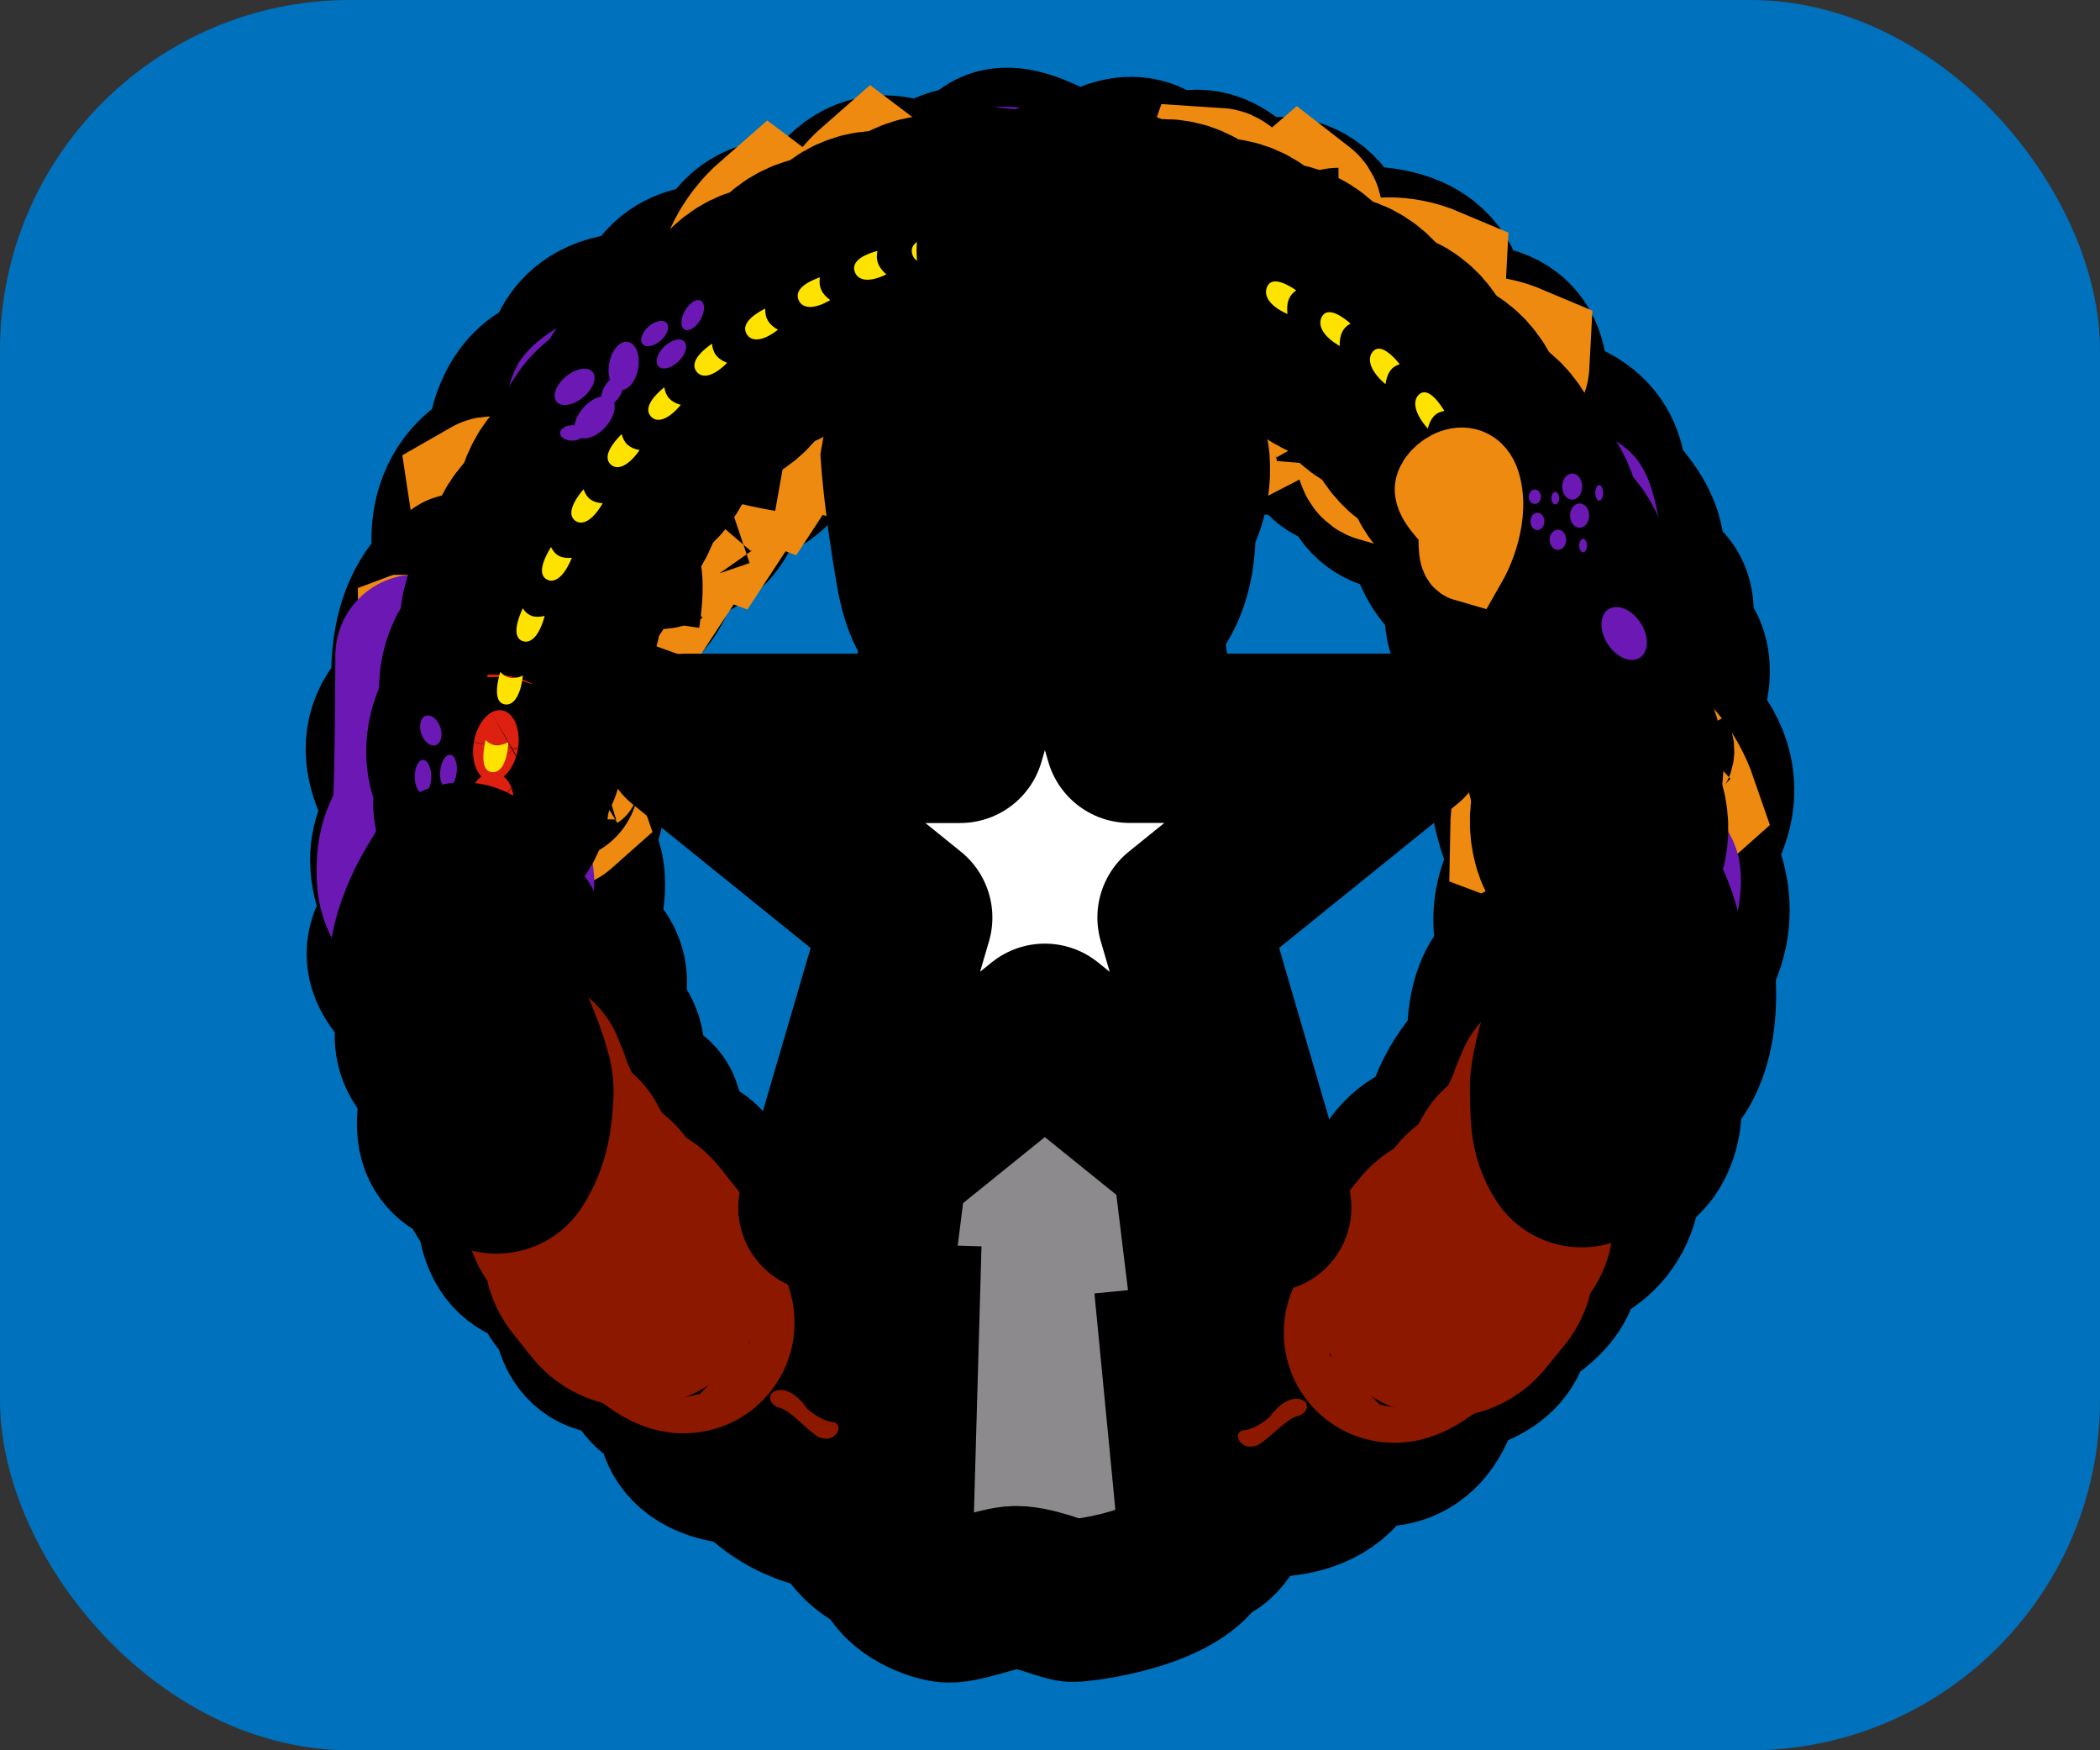 <svg width="24" height="20" viewBox="0 0 24 20" fill="none" xmlns="http://www.w3.org/2000/svg">
<rect x="0" y="0" width="24" height="20" fill="#333333" stroke="none"/>
<g clip-path="url(#clip0_275_23188)">
<path fill-rule="evenodd" clip-rule="evenodd" d="M-6 0H30V20H-6V0Z" fill="#0071BC"/>
<path fill-rule="evenodd" clip-rule="evenodd" d="M13.872 15.236C13.872 15.236 14.443 14.565 14.992 14.693C15.156 13.986 15.777 13.931 15.777 13.931C15.777 13.931 15.716 13.15 16.512 12.979C16.534 12.449 17.017 12.01 17.017 12.01C17.017 12.01 16.919 11.187 17.424 10.997C17.116 10.345 17.528 9.869 17.522 9.857C17.517 9.845 17.001 8.826 17.462 8.533C16.973 8.076 17.133 7.558 17.133 7.558C17.133 7.558 16.6 7.405 16.792 6.698C16.353 6.612 16.265 5.825 16.265 5.825C16.265 5.825 15.59 5.978 15.508 5.325C15.063 5.405 15.014 4.917 15.008 4.917C15.003 4.917 14.124 5.179 13.949 4.441C13.609 4.636 13.46 4.288 13.46 4.288C13.46 4.288 12.972 4.557 12.681 4.038C12.099 4.441 11.775 4.02 11.775 4.02C11.775 4.02 11.012 4.581 10.76 4.148C10.31 4.654 9.909 4.435 9.909 4.435C9.909 4.435 9.569 5.106 9.02 4.935C8.893 5.557 8.262 5.569 8.262 5.569C8.262 5.569 8.328 6.118 7.571 6.264C7.472 6.911 7.077 7.021 7.077 7.021C7.077 7.021 7.115 7.649 6.758 7.85C6.884 8.204 6.555 8.637 6.555 8.637C6.555 8.637 6.906 9.125 6.429 9.674C6.89 9.808 6.555 10.692 6.555 10.692C6.555 10.692 7.192 11.009 6.791 11.595C7.247 11.76 7.104 12.162 7.11 12.4C7.4 12.546 7.658 12.473 7.532 13.126C8.427 13.236 8.004 13.785 8.004 13.785C8.004 13.785 8.421 13.803 8.257 14.169C9.02 14.15 9.13 14.803 9.13 14.803C9.13 14.803 9.838 14.596 9.931 14.901C10.024 15.206 9.624 17.261 9.624 17.261C9.624 17.261 9.025 17.261 8.581 16.73C7.538 16.7 7.768 15.938 7.752 15.938C7.735 15.938 7.406 16.078 7.236 15.444C6.539 15.602 6.561 14.95 6.555 14.944C6.55 14.937 6.242 14.785 6.357 14.462C5.638 14.535 5.693 13.754 5.693 13.754C5.536 13.683 5.477 13.52 5.501 13.358C5.408 13.321 4.771 13.309 5.101 12.376C4.491 11.967 4.87 11.498 4.87 11.498C4.87 11.498 4.03 11.016 4.678 10.461C4.195 9.668 4.716 9.271 4.716 9.271C4.716 9.271 4.047 8.515 4.727 7.978C4.617 6.832 5.232 6.557 5.232 6.557C5.232 6.557 4.908 5.624 5.787 5.234C5.842 4.289 6.456 4.264 6.456 4.264C6.456 4.264 6.473 3.514 7.439 3.587C7.626 2.916 8.284 3.05 8.284 3.05C8.284 3.05 8.487 2.239 9.382 2.63C9.838 1.642 10.513 2.148 10.513 2.148C10.513 2.148 10.941 1.837 11.155 1.934C11.427 1.415 12.005 1.914 12.38 2.015C12.515 1.956 12.999 1.55 13.373 2.062C13.867 1.703 14.289 2.349 14.289 2.349C14.289 2.349 14.97 1.965 15.288 2.843C16.732 2.697 16.523 3.746 16.523 3.746C16.523 3.746 17.66 3.459 17.413 4.715C18.445 4.795 18.34 5.551 18.34 5.551C18.34 5.551 18.994 6.1 18.708 6.594C19.29 6.624 19.076 7.247 19.076 7.247C19.076 7.247 19.52 7.436 19.153 8.204C20.003 8.96 19.317 9.711 19.312 9.704C19.306 9.698 19.767 10.314 19.35 11.022C19.477 12.144 18.966 12.431 18.966 12.431C18.966 12.431 19.098 13.156 18.527 13.364C18.516 14.218 17.791 14.322 17.791 14.322C17.791 14.322 17.983 14.692 17.264 15.083C17.236 15.654 16.485 15.7 16.485 15.7C16.485 15.7 16.414 16.749 15.459 16.468C15.227 17.31 14.108 17.06 14.086 17.048C14.064 17.035 13.872 15.242 13.872 15.236L13.872 15.236Z" fill="white" stroke="black" stroke-width="1.857"/>
<path fill-rule="evenodd" clip-rule="evenodd" d="M6.935 5.17C6.938 5.17 7.177 5.401 7.133 5.748C7.088 6.096 6.907 6.579 6.944 6.939C6.966 7.083 6.957 7.342 6.957 7.342C6.957 7.342 6.74 6.999 6.738 6.633C6.735 6.267 6.973 5.919 6.973 5.649C6.973 5.379 6.93 5.164 6.935 5.17V5.17ZM6.816 5.274C6.816 5.274 6.502 5.607 6.462 5.931C6.432 6.097 6.42 6.875 6.417 7.22C6.41 7.326 6.37 7.744 6.362 7.896C6.354 8.048 6.593 7.636 6.607 7.301C6.599 6.954 6.599 6.223 6.631 6.114C6.659 5.972 6.653 5.816 6.697 5.675C6.754 5.478 6.819 5.277 6.816 5.274Z" fill="#217900" stroke="black" stroke-width="1.857" stroke-linejoin="round"/>
<path fill-rule="evenodd" clip-rule="evenodd" d="M13.723 4.185C13.723 4.185 14.131 3.976 14.247 3.588C14.363 3.199 13.895 3.195 13.833 3.319C13.771 3.443 13.886 3.75 13.856 3.831C13.826 3.913 13.661 4.109 13.723 4.185Z" fill="#FFD200" stroke="#EF8A10" stroke-width="1.858"/>
<path fill-rule="evenodd" clip-rule="evenodd" d="M10.115 4.327C10.115 4.327 10.379 3.925 10.311 3.522C10.242 3.12 9.831 3.37 9.831 3.511C9.831 3.653 10.066 3.859 10.076 3.946C10.086 4.033 10.027 4.294 10.115 4.327ZM9.401 4.566C9.401 4.566 9.665 4.164 9.596 3.761C9.528 3.359 9.117 3.609 9.117 3.751C9.117 3.892 9.352 4.099 9.361 4.186C9.371 4.273 9.312 4.534 9.401 4.566V4.566ZM8.608 4.838C8.608 4.838 8.872 4.436 8.804 4.033C8.735 3.631 8.324 3.881 8.324 4.022C8.324 4.164 8.559 4.37 8.569 4.457C8.578 4.544 8.52 4.805 8.608 4.838L8.608 4.838ZM8.05 5.458C8.05 5.458 8.314 5.056 8.246 4.653C8.177 4.251 7.766 4.501 7.766 4.642C7.766 4.784 8.001 4.99 8.011 5.077C8.02 5.164 7.962 5.425 8.05 5.458ZM7.463 6.056C7.463 6.056 7.727 5.654 7.658 5.251C7.59 4.849 7.179 5.099 7.179 5.241C7.179 5.382 7.414 5.588 7.423 5.676C7.433 5.763 7.374 6.024 7.463 6.056L7.463 6.056Z" fill="#FFD200" stroke="#EF8A10" stroke-width="2.477"/>
<path fill-rule="evenodd" clip-rule="evenodd" d="M8.813 2.572C8.813 2.572 8.461 2.88 8.43 3.288C8.398 3.697 8.855 3.578 8.889 3.442C8.923 3.306 8.747 3.037 8.759 2.95C8.77 2.863 8.89 2.63 8.813 2.572ZM9.988 2.169C9.988 2.169 9.636 2.478 9.604 2.886C9.573 3.294 10.029 3.176 10.064 3.04C10.098 2.904 9.922 2.634 9.933 2.548C9.945 2.461 10.065 2.227 9.988 2.169ZM5.611 5.692C5.611 5.692 5.685 6.184 5.992 6.411C6.299 6.637 6.425 6.136 6.334 6.037C6.243 5.938 5.946 5.98 5.883 5.927C5.82 5.874 5.693 5.645 5.611 5.692ZM5.024 7.361C5.024 7.361 5.028 7.859 5.298 8.136C5.569 8.414 5.765 7.941 5.689 7.828C5.614 7.714 5.314 7.704 5.26 7.64C5.205 7.577 5.112 7.328 5.024 7.361ZM6.377 9.224C6.377 9.224 6.217 8.759 5.876 8.604C5.535 8.448 5.5 8.968 5.607 9.045C5.714 9.122 5.998 9.015 6.069 9.053C6.14 9.092 6.305 9.288 6.377 9.224ZM6.096 8.419C6.096 8.419 6.367 8.022 6.306 7.618C6.245 7.214 5.829 7.456 5.827 7.597C5.824 7.738 6.055 7.95 6.064 8.037C6.072 8.124 6.009 8.384 6.096 8.419V8.419ZM14.556 4.588C14.556 4.588 14.963 4.379 15.079 3.991C15.195 3.602 14.727 3.598 14.665 3.722C14.603 3.845 14.718 4.153 14.688 4.234C14.658 4.315 14.493 4.512 14.556 4.588H14.556ZM15.787 5.27C15.787 5.27 16.026 4.849 15.933 4.452C15.841 4.056 15.446 4.336 15.454 4.477C15.463 4.618 15.71 4.807 15.725 4.893C15.739 4.979 15.697 5.244 15.787 5.27ZM19.147 9.146C19.147 9.146 18.986 8.681 18.645 8.526C18.303 8.372 18.269 8.891 18.376 8.968C18.483 9.045 18.767 8.938 18.838 8.976C18.909 9.014 19.074 9.211 19.147 9.146ZM17.504 9.435C17.504 9.435 17.513 8.937 17.787 8.663C18.061 8.389 18.251 8.865 18.174 8.977C18.097 9.09 17.798 9.096 17.742 9.159C17.687 9.221 17.591 9.468 17.504 9.435V9.435ZM17.239 4.153C17.239 4.153 16.82 3.976 16.489 4.156C16.158 4.336 16.483 4.71 16.606 4.673C16.729 4.636 16.846 4.329 16.919 4.296C16.992 4.262 17.234 4.256 17.239 4.153L17.239 4.153ZM16.28 3.262C16.28 3.262 15.861 3.085 15.53 3.264C15.199 3.444 15.524 3.819 15.647 3.781C15.77 3.744 15.887 3.438 15.96 3.404C16.033 3.371 16.275 3.365 16.28 3.262ZM14.85 2.411C14.85 2.411 14.495 2.715 14.459 3.122C14.423 3.53 14.881 3.418 14.916 3.282C14.952 3.147 14.779 2.875 14.791 2.789C14.804 2.702 14.926 2.47 14.85 2.411L14.85 2.411ZM13.918 2.162C13.918 2.162 13.756 2.627 13.916 2.996C14.075 3.365 14.415 3.006 14.382 2.869C14.349 2.732 14.074 2.6 14.044 2.519C14.015 2.437 14.011 2.168 13.918 2.162ZM11.277 3.952C11.277 3.952 11.566 3.572 11.524 3.165C11.482 2.758 11.056 2.975 11.047 3.116C11.037 3.257 11.258 3.482 11.262 3.569C11.267 3.657 11.191 3.912 11.277 3.952Z" fill="#FFD200" stroke="#EF8A10" stroke-width="1.858"/>
<path fill-rule="evenodd" clip-rule="evenodd" d="M12.854 4.768C12.854 4.768 13.549 4.817 13.583 5.26C13.617 5.702 13.418 5.972 13.418 5.972C13.418 5.972 13.505 6.928 12.825 7.208C12.096 7.305 10.955 7.23 10.955 7.23C10.955 7.23 10.62 7.322 10.483 6.55C10.347 5.778 10.309 5.233 10.309 5.233C10.309 5.233 10.377 4.801 10.867 4.774C11.358 4.747 12.849 4.779 12.854 4.768H12.854Z" fill="#8C8A8C" stroke="black" stroke-width="1.857"/>
<path d="M13.413 5.967C13.413 5.967 13.039 6.485 13.078 6.696" stroke="black" stroke-width="1.857" stroke-linecap="round"/>
<path fill-rule="evenodd" clip-rule="evenodd" d="M12.913 7.181C13.005 7.267 13.092 7.364 13.112 7.683L13.151 8.32L13.636 13.178L14.064 16.692L14.093 17.237C14.093 17.237 13.991 17.637 13.704 17.669C13.496 18.155 12.364 18.295 12.252 18.29C12.15 18.284 11.79 18.117 11.572 18.139C11.353 18.16 10.974 18.322 10.804 18.295C10.634 18.268 10.25 18.122 10.182 17.815C9.706 17.647 9.628 17.242 9.628 17.242L10.143 13.178L10.644 8.039C10.644 8.039 10.702 7.353 10.95 7.251C11.207 7.224 12.539 7.278 12.912 7.181L12.913 7.181Z" fill="#8C8A8C" stroke="black" stroke-width="1.857"/>
<path d="M10.289 14.215L10.187 17.81M13.432 14.69L13.719 17.653" stroke="black" stroke-width="1.857"/>
<path d="M5.121 12.346L5.111 12.387M18.561 12.216L18.572 12.257" stroke="black" stroke-width="0.968"/>
<path d="M4.761 7.493C4.761 7.493 4.974 7.821 5.012 8.009C5.05 8.197 5.121 8.567 5.214 8.718C5.307 8.87 5.836 9.713 5.863 10.064C5.869 10.295 5.645 10.689 5.312 10.695C5.105 10.689 4.57 10.537 4.548 10.028C4.526 9.518 4.712 9.506 4.734 9.197C4.756 8.888 4.761 7.499 4.761 7.493L4.761 7.493Z" stroke="#6B18B5" stroke-width="1.857" stroke-linejoin="round"/>
<path d="M8.418 3.034C8.418 3.034 8.197 3.052 8.028 3.154C7.896 3.244 7.673 3.374 7.518 3.613C7.122 3.956 6.527 4.116 6.339 4.401C6.227 4.595 6.233 5.061 6.515 5.258C6.695 5.372 7.223 5.552 7.48 5.129C7.737 4.706 7.584 4.589 7.71 4.312C7.917 3.677 8.415 3.04 8.418 3.034H8.418ZM13.763 2.416C13.763 2.416 13.598 2.252 13.414 2.188C13.265 2.145 13.015 2.164 12.758 2.136C12.261 2.058 11.748 1.659 11.434 1.707C11.23 1.752 10.934 2.082 11.002 2.444C11.053 2.667 11.278 3.119 11.73 3.03C12.182 2.941 12.178 2.832 12.444 2.74C13.095 2.334 13.758 2.417 13.763 2.416V2.416ZM19.064 8.141C19.101 8.046 19.033 7.869 18.984 7.662C18.937 7.498 18.867 7.245 18.695 7.019C18.49 6.51 18.525 5.812 18.322 5.541C18.179 5.373 17.771 5.269 17.531 5.525C17.387 5.692 17.104 6.218 17.412 6.597C17.719 6.975 17.853 6.833 18.065 7.035C18.569 7.411 18.816 8.072 19.064 8.141V8.141ZM18.883 12.589C18.952 12.483 19.076 12.278 19.061 12.108C19.049 11.973 19.116 11.565 19.124 11.387C19.169 10.832 19.482 10.381 19.397 9.898C19.347 9.675 19.052 9.356 18.73 9.449C18.532 9.517 18.09 9.787 18.192 10.284C18.294 10.781 18.438 10.773 18.534 11.064C18.808 11.667 18.633 12.383 18.883 12.589V12.589Z" stroke="#6B18B5" stroke-width="0.968" stroke-linejoin="round"/>
<path d="M15.206 16.118C15.206 16.118 15.121 16.299 15.46 16.458M15.883 15.691C15.883 15.691 16.261 15.589 16.515 15.691M17.011 14.633C17.011 14.641 16.958 14.822 17.258 15.082M17.226 14.163C17.226 14.163 17.447 14.344 17.819 14.337M14.99 14.691C14.99 14.691 15.004 15.169 14.782 15.394M15.733 13.953C15.733 13.953 16.098 14.054 16.398 13.887M18.073 13.251C18.073 13.251 18.151 13.374 18.555 13.352M16.496 12.968C16.509 12.976 16.971 13.142 17.265 12.99M17.421 10.999C17.421 10.999 17.441 10.97 17.584 11.527M17.779 9.428C17.779 9.428 17.76 9.725 17.545 9.855M19.154 8.211C19.154 8.211 18.841 8.494 18.9 8.609M17.597 8.009C17.597 8.009 17.76 8.313 17.493 8.523M16.808 6.705C16.808 6.705 17.089 6.691 17.212 6.959M16.281 5.822H16.496M17.395 4.736C17.395 4.743 17.453 4.801 17.343 4.924M15.394 4.765C15.394 4.765 15.544 5.026 15.518 5.344M16.261 3.882C16.326 3.875 16.548 3.766 16.548 3.766M15.297 2.846C15.29 2.846 15.212 3.172 15.355 3.288M14.938 4.331C14.938 4.678 15.186 4.591 15.016 4.924M14.332 4.041C14.326 4.041 13.941 4.374 13.941 4.432M13.329 3.86C13.329 3.86 13.492 4.041 13.453 4.287M12.853 3.715C12.853 3.715 12.768 3.99 12.658 4.063M11.986 3.643C11.98 3.657 11.85 3.969 11.758 4.027M10.8 3.65C10.807 3.65 10.931 3.94 10.768 4.15M10.527 2.151C10.533 2.159 10.553 2.376 10.429 2.564M9.354 2.644C9.354 2.651 9.406 2.89 9.061 2.97M8.689 4.852C8.696 4.866 9.022 4.924 9.022 4.924M7.875 5.692C7.881 5.685 8.272 5.554 8.272 5.554M7.243 6.235C7.256 6.235 7.516 6.285 7.582 6.249M7.06 6.503C7.06 6.503 7.145 6.553 7.073 7.038M5.79 5.229L5.946 5.489M5.255 6.568C5.255 6.561 5.412 6.829 5.62 6.879M6.487 7.929C6.493 7.929 6.741 7.871 6.78 7.842M6.376 8.914C6.383 8.914 6.37 8.733 6.572 8.61M6.109 9.363C6.109 9.37 6.298 9.63 6.428 9.667M5.998 9.862C6.018 9.855 6.22 9.659 6.454 9.674M5.933 10.536C5.933 10.536 5.939 10.76 6.539 10.702M5.992 11.325C5.992 11.317 6.168 10.876 6.526 10.709M6.474 11.889C6.474 11.889 6.526 11.701 6.826 11.571M6.806 12.635C6.806 12.635 7.021 12.44 7.099 12.411M7.073 13.214C7.073 13.214 7.204 13.367 7.53 13.106M5.503 13.337C5.542 13.33 6.017 13.207 6.18 13.482M5.692 13.772C5.692 13.772 6.194 13.699 6.259 13.757M7.484 13.888C7.484 13.888 7.419 14.04 8.038 13.787M8.253 14.163C8.142 14.373 8.279 14.54 8.135 14.634M6.37 14.452C6.389 14.438 6.598 14.358 6.565 14.025M6.558 14.952C6.585 14.945 6.93 14.778 7.002 14.865M7.236 15.437C7.236 15.437 7.282 15.097 7.38 15.061M7.757 15.951C7.757 15.951 8.044 15.944 8.168 15.842M8.311 14.8C8.318 14.807 8.578 14.959 9.132 14.807M8.52 16.183C8.52 16.183 8.598 16.624 8.591 16.726" stroke="black" stroke-width="1.857"/>
<path fill-rule="evenodd" clip-rule="evenodd" d="M18.527 9.392C18.511 9.246 18.448 9.118 18.361 9.056C18.275 8.994 18.179 9.007 18.109 9.091C18.039 9.175 18.006 9.316 18.023 9.462C18.039 9.607 18.102 9.735 18.189 9.797C18.275 9.859 18.371 9.846 18.441 9.762C18.511 9.679 18.544 9.537 18.527 9.392Z" fill="#DE2010" stroke="black" stroke-width="2.441"/>
<path fill-rule="evenodd" clip-rule="evenodd" d="M18.473 8.656C18.457 8.511 18.394 8.383 18.308 8.32C18.221 8.258 18.125 8.272 18.055 8.356C17.986 8.439 17.953 8.581 17.969 8.726C17.985 8.872 18.049 9 18.135 9.062C18.221 9.124 18.317 9.111 18.387 9.027C18.457 8.943 18.49 8.802 18.473 8.656Z" fill="#DE2010" stroke="black" stroke-width="2.441"/>
<path fill-rule="evenodd" clip-rule="evenodd" d="M18.339 7.871C18.311 7.727 18.238 7.606 18.147 7.552C18.056 7.499 17.962 7.522 17.899 7.612C17.836 7.702 17.814 7.846 17.842 7.99C17.87 8.133 17.943 8.255 18.034 8.308C18.125 8.361 18.219 8.339 18.282 8.248C18.345 8.158 18.367 8.014 18.339 7.871Z" fill="#DE2010" stroke="black" stroke-width="2.441"/>
<path fill-rule="evenodd" clip-rule="evenodd" d="M18.094 7.049C18.034 6.918 17.935 6.822 17.835 6.796C17.735 6.77 17.649 6.819 17.609 6.924C17.569 7.029 17.581 7.174 17.641 7.305C17.701 7.436 17.799 7.532 17.899 7.558C17.999 7.584 18.085 7.536 18.125 7.43C18.166 7.325 18.154 7.18 18.094 7.049Z" fill="#DE2010" stroke="black" stroke-width="2.441"/>
<path fill-rule="evenodd" clip-rule="evenodd" d="M17.832 6.391C17.772 6.26 17.674 6.164 17.574 6.138C17.474 6.112 17.387 6.16 17.347 6.265C17.307 6.37 17.319 6.516 17.379 6.647C17.439 6.778 17.537 6.874 17.637 6.9C17.737 6.926 17.824 6.877 17.864 6.772C17.904 6.667 17.892 6.522 17.832 6.391Z" fill="#DE2010" stroke="black" stroke-width="2.441"/>
<path fill-rule="evenodd" clip-rule="evenodd" d="M17.46 5.729C17.39 5.604 17.285 5.517 17.183 5.5C17.081 5.484 16.999 5.541 16.967 5.649C16.935 5.758 16.958 5.901 17.028 6.026C17.097 6.151 17.203 6.238 17.305 6.254C17.406 6.271 17.489 6.214 17.521 6.106C17.553 5.997 17.529 5.853 17.46 5.729Z" fill="#DE2010" stroke="black" stroke-width="2.441"/>
<path fill-rule="evenodd" clip-rule="evenodd" d="M17.045 5.091C16.965 4.974 16.853 4.899 16.75 4.893C16.647 4.888 16.57 4.953 16.548 5.065C16.526 5.176 16.561 5.317 16.641 5.433C16.721 5.55 16.834 5.625 16.937 5.631C17.039 5.636 17.116 5.571 17.139 5.459C17.161 5.348 17.125 5.207 17.045 5.091Z" fill="#DE2010" stroke="black" stroke-width="2.441"/>
<path fill-rule="evenodd" clip-rule="evenodd" d="M16.552 4.496C16.457 4.393 16.336 4.337 16.234 4.348C16.132 4.359 16.064 4.436 16.056 4.55C16.049 4.664 16.102 4.797 16.197 4.899C16.291 5.002 16.412 5.058 16.515 5.047C16.617 5.036 16.685 4.959 16.692 4.845C16.7 4.732 16.646 4.598 16.552 4.496Z" fill="#DE2010" stroke="black" stroke-width="2.441"/>
<path fill-rule="evenodd" clip-rule="evenodd" d="M15.995 3.948C15.893 3.856 15.767 3.812 15.666 3.834C15.565 3.855 15.504 3.939 15.506 4.053C15.508 4.167 15.572 4.294 15.675 4.387C15.777 4.479 15.903 4.523 16.004 4.502C16.105 4.48 16.166 4.396 16.164 4.282C16.162 4.168 16.098 4.041 15.995 3.948Z" fill="#DE2010" stroke="black" stroke-width="2.441"/>
<path fill-rule="evenodd" clip-rule="evenodd" d="M15.406 3.511C15.291 3.438 15.161 3.418 15.065 3.458C14.969 3.498 14.921 3.592 14.94 3.704C14.959 3.816 15.041 3.93 15.156 4.002C15.271 4.075 15.401 4.095 15.497 4.055C15.594 4.015 15.641 3.921 15.622 3.809C15.604 3.697 15.521 3.583 15.406 3.511Z" fill="#DE2010" stroke="black" stroke-width="2.441"/>
<path fill-rule="evenodd" clip-rule="evenodd" d="M14.747 3.123C14.626 3.063 14.495 3.056 14.402 3.105C14.31 3.155 14.27 3.253 14.298 3.363C14.326 3.473 14.417 3.577 14.538 3.638C14.658 3.698 14.79 3.705 14.882 3.655C14.975 3.606 15.014 3.508 14.987 3.398C14.959 3.288 14.867 3.183 14.747 3.123Z" fill="#DE2010" stroke="black" stroke-width="2.441"/>
<path fill-rule="evenodd" clip-rule="evenodd" d="M14.1 2.833C13.976 2.782 13.845 2.785 13.755 2.841C13.666 2.897 13.632 2.998 13.666 3.106C13.701 3.213 13.799 3.311 13.922 3.362C14.046 3.414 14.177 3.41 14.267 3.354C14.356 3.298 14.39 3.197 14.356 3.09C14.321 2.982 14.223 2.884 14.1 2.833Z" fill="#DE2010" stroke="black" stroke-width="2.441"/>
<path fill-rule="evenodd" clip-rule="evenodd" d="M13.442 2.604C13.315 2.564 13.185 2.578 13.099 2.641C13.014 2.705 12.987 2.809 13.029 2.913C13.071 3.017 13.175 3.106 13.302 3.147C13.429 3.188 13.559 3.173 13.645 3.11C13.73 3.046 13.757 2.943 13.715 2.838C13.673 2.734 13.569 2.645 13.442 2.604Z" fill="#DE2010" stroke="black" stroke-width="2.441"/>
<path fill-rule="evenodd" clip-rule="evenodd" d="M12.719 2.467C12.588 2.449 12.46 2.485 12.385 2.562C12.309 2.64 12.297 2.747 12.353 2.843C12.409 2.938 12.524 3.009 12.655 3.027C12.786 3.046 12.913 3.009 12.989 2.932C13.064 2.854 13.076 2.747 13.021 2.651C12.965 2.556 12.85 2.485 12.719 2.467Z" fill="#DE2010" stroke="black" stroke-width="2.441"/>
<path fill-rule="evenodd" clip-rule="evenodd" d="M12.005 2.423C11.873 2.417 11.749 2.465 11.68 2.55C11.61 2.634 11.607 2.742 11.669 2.832C11.732 2.922 11.852 2.981 11.984 2.987C12.116 2.993 12.24 2.945 12.31 2.861C12.379 2.776 12.383 2.669 12.32 2.578C12.257 2.488 12.137 2.429 12.005 2.423Z" fill="#DE2010" stroke="black" stroke-width="2.441"/>
<path fill-rule="evenodd" clip-rule="evenodd" d="M11.351 2.449C11.219 2.443 11.095 2.491 11.025 2.575C10.956 2.66 10.952 2.767 11.015 2.857C11.078 2.948 11.198 3.007 11.33 3.013C11.462 3.019 11.586 2.97 11.655 2.886C11.725 2.802 11.728 2.694 11.665 2.604C11.603 2.514 11.482 2.454 11.351 2.449Z" fill="#DE2010" stroke="black" stroke-width="2.441"/>
<path fill-rule="evenodd" clip-rule="evenodd" d="M10.583 2.55C10.454 2.582 10.346 2.665 10.299 2.766C10.252 2.868 10.274 2.973 10.355 3.042C10.437 3.11 10.567 3.133 10.696 3.1C10.825 3.067 10.933 2.985 10.98 2.883C11.027 2.782 11.005 2.677 10.924 2.608C10.841 2.539 10.712 2.517 10.583 2.55Z" fill="#DE2010" stroke="black" stroke-width="2.441"/>
<path fill-rule="evenodd" clip-rule="evenodd" d="M9.885 2.743C9.759 2.787 9.658 2.88 9.618 2.985C9.579 3.091 9.609 3.193 9.695 3.254C9.782 3.315 9.913 3.325 10.039 3.281C10.165 3.237 10.267 3.144 10.306 3.039C10.345 2.933 10.316 2.831 10.229 2.77C10.142 2.709 10.011 2.698 9.885 2.743Z" fill="#DE2010" stroke="black" stroke-width="2.441"/>
<path fill-rule="evenodd" clip-rule="evenodd" d="M9.249 3.047C9.129 3.107 9.038 3.212 9.01 3.322C8.982 3.432 9.022 3.53 9.115 3.579C9.208 3.628 9.339 3.621 9.459 3.56C9.58 3.5 9.671 3.395 9.698 3.285C9.726 3.175 9.686 3.077 9.593 3.028C9.501 2.978 9.369 2.986 9.249 3.047Z" fill="#DE2010" stroke="black" stroke-width="2.441"/>
<path fill-rule="evenodd" clip-rule="evenodd" d="M8.614 3.408C8.499 3.48 8.416 3.593 8.397 3.705C8.378 3.818 8.425 3.912 8.522 3.952C8.618 3.992 8.748 3.972 8.863 3.9C8.978 3.828 9.061 3.715 9.08 3.603C9.099 3.491 9.052 3.397 8.956 3.357C8.859 3.317 8.729 3.336 8.614 3.408Z" fill="#DE2010" stroke="black" stroke-width="2.441"/>
<path fill-rule="evenodd" clip-rule="evenodd" d="M8.014 3.86C7.906 3.946 7.835 4.068 7.827 4.182C7.819 4.296 7.875 4.384 7.975 4.412C8.074 4.44 8.202 4.405 8.309 4.319C8.417 4.234 8.488 4.111 8.496 3.998C8.504 3.884 8.447 3.796 8.348 3.768C8.249 3.74 8.121 3.775 8.014 3.86Z" fill="#DE2010" stroke="black" stroke-width="2.441"/>
<path fill-rule="evenodd" clip-rule="evenodd" d="M7.457 4.329C7.357 4.424 7.295 4.553 7.296 4.667C7.297 4.782 7.36 4.863 7.461 4.882C7.562 4.901 7.686 4.854 7.787 4.759C7.888 4.664 7.949 4.535 7.948 4.421C7.948 4.307 7.885 4.225 7.784 4.206C7.682 4.187 7.558 4.234 7.457 4.329Z" fill="#DE2010" stroke="black" stroke-width="2.441"/>
<path fill-rule="evenodd" clip-rule="evenodd" d="M6.967 4.898C6.873 5.001 6.82 5.135 6.828 5.248C6.836 5.362 6.904 5.439 7.006 5.45C7.108 5.46 7.229 5.404 7.323 5.301C7.417 5.198 7.471 5.064 7.463 4.95C7.454 4.837 7.386 4.76 7.284 4.749C7.182 4.738 7.061 4.795 6.967 4.898Z" fill="#DE2010" stroke="black" stroke-width="2.441"/>
<path fill-rule="evenodd" clip-rule="evenodd" d="M6.545 5.531C6.458 5.643 6.416 5.781 6.432 5.893C6.449 6.006 6.522 6.076 6.625 6.077C6.728 6.078 6.844 6.011 6.93 5.899C7.016 5.788 7.059 5.65 7.042 5.537C7.026 5.425 6.952 5.354 6.85 5.353C6.747 5.352 6.631 5.42 6.545 5.531Z" fill="#DE2010" stroke="black" stroke-width="2.441"/>
<path fill-rule="evenodd" clip-rule="evenodd" d="M6.158 6.179C6.083 6.3 6.054 6.442 6.081 6.552C6.109 6.663 6.189 6.724 6.291 6.713C6.393 6.702 6.502 6.62 6.577 6.499C6.652 6.378 6.681 6.236 6.654 6.126C6.627 6.016 6.547 5.955 6.445 5.966C6.342 5.977 6.233 6.058 6.158 6.179Z" fill="#DE2010" stroke="black" stroke-width="2.441"/>
<path fill-rule="evenodd" clip-rule="evenodd" d="M5.837 6.915C5.781 7.048 5.774 7.194 5.818 7.297C5.862 7.4 5.95 7.445 6.049 7.415C6.148 7.384 6.243 7.283 6.298 7.15C6.353 7.016 6.36 6.871 6.316 6.768C6.273 6.664 6.184 6.619 6.085 6.65C5.986 6.68 5.891 6.781 5.837 6.915Z" fill="#DE2010" stroke="black" stroke-width="2.441"/>
<path fill-rule="evenodd" clip-rule="evenodd" d="M5.582 7.682C5.538 7.821 5.543 7.967 5.595 8.065C5.647 8.163 5.739 8.199 5.835 8.159C5.931 8.119 6.017 8.009 6.061 7.87C6.105 7.732 6.1 7.586 6.048 7.488C5.996 7.389 5.905 7.353 5.808 7.394C5.712 7.434 5.626 7.544 5.582 7.682Z" fill="#DE2010" stroke="black" stroke-width="2.441"/>
<path fill-rule="evenodd" clip-rule="evenodd" d="M5.36 9.137C5.348 9.254 5.385 9.366 5.457 9.432C5.529 9.497 5.626 9.505 5.71 9.452C5.795 9.4 5.854 9.296 5.866 9.179C5.879 9.062 5.842 8.949 5.769 8.884C5.697 8.819 5.601 8.811 5.516 8.863C5.432 8.915 5.372 9.02 5.36 9.137Z" fill="#DE2010" stroke="black" stroke-width="2.186"/>
<path fill-rule="evenodd" clip-rule="evenodd" d="M5.419 8.458C5.39 8.601 5.41 8.745 5.472 8.837C5.534 8.928 5.628 8.952 5.72 8.899C5.811 8.847 5.885 8.727 5.915 8.584C5.944 8.441 5.924 8.296 5.862 8.205C5.8 8.114 5.706 8.09 5.614 8.142C5.523 8.195 5.449 8.315 5.419 8.458Z" fill="#DE2010" stroke="black" stroke-width="2.441"/>
<path fill-rule="evenodd" clip-rule="evenodd" d="M18 8.11C18.081 8.015 18.156 7.988 18.251 8.022C18.217 7.77 18.145 7.684 18.058 7.715C17.97 7.745 17.93 7.875 18 8.11V8.11ZM18.123 8.872C18.21 8.783 18.287 8.763 18.379 8.806C18.363 8.551 18.297 8.459 18.207 8.482C18.118 8.505 18.07 8.632 18.123 8.872ZM17.832 7.415C17.888 7.299 17.955 7.252 18.054 7.259C17.964 7.024 17.875 6.962 17.797 7.016C17.72 7.07 17.711 7.207 17.832 7.415L17.832 7.415ZM17.527 6.721C17.583 6.606 17.649 6.559 17.749 6.566C17.659 6.331 17.57 6.268 17.492 6.322C17.414 6.377 17.406 6.513 17.527 6.721ZM16.795 5.451C16.834 5.327 16.892 5.268 16.992 5.258C16.869 5.042 16.772 4.996 16.703 5.063C16.634 5.131 16.645 5.267 16.795 5.451ZM16.317 4.897C16.351 4.772 16.408 4.711 16.507 4.696C16.377 4.485 16.278 4.444 16.211 4.514C16.145 4.584 16.161 4.72 16.317 4.897ZM15.311 3.954C15.309 3.823 15.345 3.746 15.435 3.697C15.253 3.542 15.148 3.536 15.104 3.625C15.06 3.715 15.113 3.839 15.311 3.954ZM15.834 4.39C15.853 4.261 15.901 4.192 15.997 4.161C15.842 3.973 15.739 3.947 15.682 4.027C15.625 4.106 15.657 4.239 15.834 4.39ZM14.714 3.588C14.699 3.458 14.729 3.377 14.814 3.318C14.618 3.184 14.513 3.191 14.478 3.285C14.442 3.379 14.506 3.496 14.714 3.588ZM14.103 3.292C14.072 3.165 14.091 3.08 14.168 3.009C13.957 2.908 13.854 2.931 13.831 3.029C13.808 3.128 13.886 3.234 14.103 3.292ZM13.446 3.065C13.405 2.942 13.418 2.856 13.489 2.778C13.271 2.697 13.169 2.729 13.154 2.829C13.139 2.93 13.225 3.028 13.446 3.065ZM12.8 2.926C12.752 2.807 12.758 2.72 12.824 2.636C12.601 2.573 12.502 2.613 12.494 2.715C12.485 2.816 12.577 2.907 12.8 2.926H12.8ZM12.116 2.868C12.057 2.755 12.055 2.667 12.113 2.577C11.885 2.539 11.791 2.591 11.792 2.693C11.793 2.795 11.893 2.875 12.116 2.868H12.116ZM10.777 2.98C10.695 2.886 10.674 2.802 10.71 2.698C10.482 2.723 10.401 2.798 10.424 2.897C10.447 2.996 10.562 3.046 10.777 2.98V2.98ZM11.436 2.884C11.366 2.778 11.356 2.691 11.404 2.594C11.175 2.584 11.086 2.647 11.097 2.748C11.107 2.849 11.215 2.917 11.436 2.884ZM10.13 3.135C10.037 3.055 10.005 2.975 10.028 2.867C9.805 2.928 9.734 3.015 9.77 3.109C9.805 3.203 9.925 3.235 10.13 3.135ZM8.891 3.768C8.786 3.709 8.742 3.637 8.745 3.526C8.536 3.633 8.483 3.734 8.534 3.818C8.584 3.903 8.708 3.909 8.891 3.768H8.891ZM9.489 3.429C9.39 3.357 9.354 3.279 9.37 3.169C9.151 3.247 9.087 3.34 9.128 3.431C9.169 3.522 9.291 3.544 9.489 3.429ZM7.781 4.627C7.666 4.594 7.609 4.534 7.592 4.425C7.408 4.577 7.374 4.688 7.44 4.76C7.506 4.831 7.627 4.808 7.78 4.627H7.781ZM8.31 4.146C8.199 4.103 8.147 4.037 8.137 3.927C7.943 4.063 7.901 4.171 7.962 4.248C8.022 4.324 8.145 4.312 8.31 4.146ZM7.31 5.143C7.193 5.121 7.132 5.067 7.105 4.96C6.935 5.131 6.91 5.244 6.981 5.309C7.053 5.373 7.172 5.338 7.31 5.143ZM6.888 5.751C6.77 5.742 6.704 5.694 6.669 5.59C6.513 5.777 6.498 5.893 6.574 5.95C6.65 6.006 6.766 5.959 6.888 5.751L6.888 5.751ZM6.535 6.374C6.417 6.384 6.345 6.348 6.297 6.251C6.168 6.462 6.169 6.58 6.252 6.623C6.335 6.666 6.443 6.6 6.535 6.374H6.535ZM6.224 7.038C6.109 7.065 6.034 7.04 5.974 6.951C5.871 7.179 5.886 7.295 5.974 7.326C6.061 7.357 6.161 7.276 6.225 7.038H6.224ZM5.976 7.72C5.867 7.767 5.789 7.755 5.717 7.678C5.648 7.922 5.679 8.034 5.77 8.049C5.861 8.064 5.947 7.966 5.976 7.72ZM5.81 8.48C5.704 8.535 5.625 8.529 5.549 8.457C5.495 8.705 5.533 8.815 5.624 8.823C5.716 8.831 5.796 8.727 5.81 8.48ZM5.743 9.113C5.642 9.172 5.564 9.179 5.482 9.134C5.452 9.336 5.5 9.416 5.591 9.409C5.682 9.402 5.752 9.308 5.743 9.113H5.743ZM17.255 6.103C17.295 5.98 17.354 5.923 17.454 5.914C17.334 5.696 17.238 5.648 17.168 5.715C17.098 5.781 17.107 5.917 17.255 6.103V6.103ZM18.199 9.645C18.285 9.556 18.362 9.535 18.454 9.578C18.438 9.323 18.372 9.232 18.282 9.255C18.193 9.278 18.145 9.404 18.199 9.645Z" fill="#FFE300"/>
<path fill-rule="evenodd" clip-rule="evenodd" d="M17.299 5.5C17.297 5.5 17.04 5.786 17.084 6.133C17.129 6.481 17.327 6.909 17.291 7.269C17.255 7.629 17.196 7.868 17.196 7.868C17.196 7.868 17.498 7.486 17.5 7.12C17.503 6.754 17.294 6.273 17.294 6.003C17.294 5.733 17.305 5.494 17.299 5.5V5.5ZM17.777 6.667C17.777 6.667 17.576 6.831 17.595 7.21C17.615 7.588 17.967 8.283 17.967 8.283C17.967 8.283 18.224 8.87 18.215 9.022C18.207 9.174 18.263 8.876 18.238 8.541C18.212 8.206 17.824 7.467 17.824 7.467C17.824 7.467 17.741 7.315 17.749 7.064C17.757 6.812 17.78 6.67 17.777 6.667Z" fill="#217900" stroke="black" stroke-width="1.857" stroke-linejoin="round"/>
<path fill-rule="evenodd" clip-rule="evenodd" d="M11.735 1.976C11.735 1.898 11.656 1.834 11.558 1.834C11.46 1.834 11.381 1.898 11.381 1.976C11.381 2.054 11.46 2.118 11.558 2.118C11.656 2.118 11.735 2.054 11.735 1.976ZM11.811 2.306C11.811 2.231 11.729 2.17 11.628 2.17C11.527 2.17 11.446 2.231 11.446 2.306C11.446 2.381 11.527 2.442 11.628 2.442C11.729 2.442 11.811 2.381 11.811 2.306V2.306ZM12.037 1.915C12.037 1.915 11.829 2.089 11.915 2.158C12.001 2.228 12.238 2.008 12.238 2.008L12.037 1.915H12.037ZM18.162 5.891C18.162 5.842 18.141 5.796 18.108 5.772C18.091 5.759 18.072 5.753 18.053 5.753C18.033 5.753 18.014 5.759 17.998 5.772C17.964 5.796 17.943 5.842 17.944 5.891C17.943 5.941 17.964 5.986 17.998 6.011C18.014 6.023 18.033 6.03 18.053 6.03C18.072 6.03 18.091 6.023 18.108 6.011C18.141 5.986 18.162 5.941 18.162 5.891ZM18.082 5.56C18.082 5.478 18.031 5.411 17.968 5.411C17.905 5.411 17.854 5.478 17.854 5.56C17.854 5.643 17.905 5.709 17.968 5.709C18.031 5.709 18.082 5.643 18.082 5.56ZM18.137 6.234C18.137 6.191 18.117 6.156 18.093 6.156C18.068 6.156 18.048 6.191 18.048 6.234C18.048 6.276 18.068 6.311 18.093 6.311C18.117 6.311 18.137 6.276 18.137 6.234ZM18.321 5.632C18.321 5.583 18.301 5.543 18.276 5.543C18.252 5.543 18.232 5.583 18.232 5.632C18.232 5.681 18.252 5.72 18.276 5.72C18.301 5.72 18.321 5.68 18.321 5.632ZM17.819 5.693C17.819 5.653 17.799 5.621 17.774 5.621C17.75 5.621 17.73 5.653 17.73 5.693C17.73 5.732 17.75 5.764 17.774 5.764C17.799 5.764 17.819 5.732 17.819 5.693ZM17.899 6.168C17.899 6.104 17.857 6.052 17.804 6.052C17.752 6.052 17.71 6.104 17.71 6.168C17.71 6.232 17.752 6.284 17.804 6.284C17.857 6.284 17.899 6.232 17.899 6.168ZM17.65 5.958C17.65 5.903 17.614 5.858 17.571 5.858C17.527 5.858 17.491 5.903 17.491 5.958C17.491 6.013 17.527 6.057 17.571 6.057C17.614 6.057 17.65 6.013 17.65 5.958ZM17.611 5.676C17.611 5.646 17.597 5.619 17.576 5.604C17.565 5.597 17.553 5.593 17.541 5.593C17.529 5.593 17.517 5.597 17.506 5.604C17.485 5.619 17.471 5.646 17.471 5.676C17.471 5.706 17.485 5.733 17.506 5.748C17.517 5.755 17.529 5.759 17.541 5.759C17.553 5.759 17.565 5.755 17.576 5.748C17.597 5.733 17.611 5.706 17.611 5.676ZM18.743 7.108C18.641 6.957 18.476 6.894 18.376 6.966C18.276 7.038 18.278 7.219 18.381 7.37C18.484 7.52 18.648 7.584 18.748 7.511C18.848 7.439 18.846 7.258 18.743 7.108ZM19.035 9.885C19.055 9.7 18.974 9.538 18.854 9.522C18.734 9.506 18.621 9.642 18.601 9.827C18.581 10.012 18.662 10.175 18.782 10.191C18.902 10.207 19.015 10.07 19.035 9.885ZM19.097 11.501C19.131 11.319 19.063 11.149 18.945 11.122C18.826 11.095 18.703 11.22 18.669 11.402C18.634 11.584 18.703 11.754 18.821 11.782C18.939 11.809 19.063 11.684 19.097 11.501ZM19.377 9.988C19.377 9.915 19.333 9.856 19.278 9.856C19.223 9.856 19.178 9.915 19.178 9.988C19.178 10.062 19.223 10.121 19.278 10.121C19.333 10.121 19.377 10.062 19.377 9.988ZM19.134 10.292L18.93 10.549C18.93 10.549 18.739 10.554 18.748 10.623C18.759 10.693 19.012 10.9 19.009 10.982C19.007 11.065 19.178 10.963 19.178 10.963C19.178 10.963 19.315 10.502 19.315 10.499C19.315 10.496 19.308 10.179 19.233 10.184C19.159 10.19 19.138 10.286 19.134 10.292L19.134 10.292ZM5.732 10.191C5.732 10.162 5.721 10.135 5.703 10.114C5.685 10.094 5.66 10.083 5.635 10.083C5.609 10.083 5.584 10.094 5.566 10.114C5.548 10.135 5.538 10.162 5.538 10.191C5.538 10.219 5.548 10.247 5.566 10.267C5.584 10.287 5.609 10.298 5.635 10.298C5.66 10.298 5.685 10.287 5.703 10.267C5.721 10.247 5.732 10.219 5.732 10.191ZM5.823 9.861C5.823 9.799 5.779 9.748 5.726 9.748C5.672 9.748 5.629 9.799 5.629 9.861C5.629 9.924 5.672 9.975 5.726 9.975C5.779 9.975 5.823 9.924 5.823 9.861ZM5.027 8.296C4.99 8.205 4.915 8.155 4.857 8.183C4.8 8.211 4.784 8.308 4.82 8.398C4.856 8.489 4.932 8.539 4.989 8.511C5.046 8.483 5.063 8.386 5.027 8.296ZM5.267 9.271C5.217 9.154 5.113 9.088 5.035 9.125C4.956 9.162 4.933 9.286 4.983 9.404C5.033 9.521 5.137 9.587 5.216 9.55C5.294 9.513 5.317 9.388 5.267 9.271ZM5.525 9.986C5.541 9.84 5.486 9.705 5.402 9.686C5.319 9.666 5.238 9.769 5.222 9.916C5.206 10.062 5.26 10.197 5.344 10.217C5.427 10.236 5.508 10.133 5.525 9.986H5.525ZM5.111 10.091C5.163 9.955 5.144 9.809 5.068 9.764C4.993 9.72 4.889 9.795 4.838 9.931C4.786 10.067 4.805 10.213 4.881 10.257C4.956 10.301 5.06 10.227 5.112 10.091H5.111Z" fill="#6B18B5"/>
<path fill-rule="evenodd" clip-rule="evenodd" d="M4.923 9.784C4.923 9.715 4.875 9.659 4.815 9.659C4.756 9.659 4.708 9.715 4.708 9.784C4.708 9.854 4.756 9.91 4.815 9.91C4.875 9.91 4.923 9.854 4.923 9.784ZM4.837 9.473C4.837 9.41 4.794 9.359 4.74 9.359C4.686 9.359 4.643 9.41 4.643 9.473C4.643 9.536 4.686 9.587 4.74 9.587C4.794 9.587 4.837 9.536 4.837 9.473ZM4.929 8.875C4.929 8.769 4.886 8.683 4.834 8.683C4.782 8.683 4.74 8.769 4.74 8.875C4.74 8.98 4.782 9.066 4.834 9.066C4.887 9.066 4.929 8.98 4.929 8.875ZM5.219 8.828C5.231 8.724 5.2 8.632 5.148 8.625C5.096 8.617 5.044 8.696 5.032 8.801C5.019 8.906 5.051 8.997 5.103 9.005C5.154 9.012 5.206 8.933 5.219 8.828ZM7.286 4.246C7.324 4.098 7.285 3.948 7.197 3.913C7.11 3.877 7.008 3.969 6.97 4.117C6.931 4.266 6.971 4.415 7.058 4.45C7.146 4.486 7.247 4.395 7.286 4.246ZM6.893 4.907C7.008 4.798 7.058 4.647 7.003 4.571C6.949 4.494 6.811 4.52 6.696 4.629C6.581 4.738 6.532 4.888 6.586 4.965C6.641 5.042 6.778 5.016 6.893 4.907ZM6.664 4.54C6.778 4.447 6.827 4.317 6.773 4.251C6.719 4.185 6.583 4.208 6.469 4.301C6.355 4.395 6.307 4.524 6.36 4.59C6.414 4.656 6.55 4.634 6.664 4.54H6.664ZM7.547 3.895C7.624 3.83 7.657 3.74 7.621 3.693C7.584 3.647 7.492 3.663 7.416 3.728C7.339 3.793 7.306 3.884 7.342 3.93C7.379 3.976 7.47 3.96 7.547 3.895Z" fill="#6B18B5"/>
<path fill-rule="evenodd" clip-rule="evenodd" d="M7.087 4.52C7.139 4.43 7.143 4.332 7.095 4.303C7.047 4.273 6.965 4.322 6.912 4.412C6.86 4.502 6.856 4.599 6.904 4.629C6.953 4.659 7.034 4.61 7.087 4.52L7.087 4.52ZM7.751 4.133C7.834 4.056 7.866 3.954 7.823 3.905C7.78 3.856 7.678 3.879 7.596 3.956C7.513 4.033 7.481 4.136 7.524 4.185C7.567 4.234 7.669 4.211 7.751 4.133ZM6.551 5.035C6.628 5.03 6.686 4.988 6.681 4.939C6.675 4.891 6.609 4.855 6.531 4.859C6.454 4.864 6.396 4.906 6.401 4.955C6.407 5.003 6.473 5.039 6.551 5.035ZM8.004 3.655C8.057 3.564 8.06 3.467 8.012 3.437C7.964 3.408 7.882 3.457 7.83 3.547C7.777 3.637 7.774 3.734 7.822 3.764C7.87 3.794 7.952 3.745 8.004 3.655Z" fill="#6B18B5"/>
<path fill-rule="evenodd" clip-rule="evenodd" d="M16.756 6.39C16.756 6.39 16.996 5.969 16.903 5.573C16.811 5.176 16.416 5.456 16.424 5.598C16.433 5.739 16.679 5.927 16.694 6.013C16.709 6.099 16.666 6.364 16.756 6.39Z" fill="#FFD200" stroke="#EF8A10" stroke-width="0.968"/>
<path fill-rule="evenodd" clip-rule="evenodd" d="M12.183 2.888C12.183 2.888 13.046 2.925 13.052 3.546C13.049 3.642 13.052 3.756 13.021 4.033C13.191 3.93 13.306 3.645 13.283 3.462C13.286 2.832 12.513 2.4 12.183 2.888V2.888Z" fill="#217900" stroke="black" stroke-width="2.322" stroke-linejoin="round"/>
<path fill-rule="evenodd" clip-rule="evenodd" d="M11.636 2.86C11.636 2.86 12.331 2.699 12.337 3.319C12.342 3.94 12.116 4.039 12.116 4.039C12.116 4.039 12.649 3.912 12.652 3.282C12.655 2.652 11.965 2.373 11.636 2.86H11.636Z" fill="#217900" stroke="black" stroke-width="2.322" stroke-linejoin="round"/>
<path fill-rule="evenodd" clip-rule="evenodd" d="M13.998 16.248C13.998 16.248 17.253 15.226 18.236 10.788C17.665 15.344 14.104 16.788 14.104 16.788L13.998 16.248Z" fill="#F7DF73" stroke="black" stroke-width="2.477" stroke-linejoin="round"/>
<path fill-rule="evenodd" clip-rule="evenodd" d="M14.332 16.525C14.432 16.525 14.681 16.219 14.824 16.183C14.967 16.148 14.983 15.989 14.819 15.983C14.655 15.978 14.512 16.189 14.512 16.189C14.512 16.189 14.369 16.325 14.221 16.342C14.072 16.36 14.168 16.566 14.332 16.525Z" fill="#8C1800"/>
<path fill-rule="evenodd" clip-rule="evenodd" d="M16.206 14.97C16.206 14.97 15.868 15.188 15.915 15.241C15.963 15.294 16.265 15.035 16.27 15.029C16.275 15.023 16.397 14.859 16.206 14.97Z" fill="#8C1800" stroke="#8C1800" stroke-width="2.477"/>
<path fill-rule="evenodd" clip-rule="evenodd" d="M15.025 15.96C15.025 15.96 14.925 15.919 15.184 15.807C15.444 15.695 15.428 15.566 15.513 15.513C15.598 15.46 15.777 15.319 15.815 15.401C15.852 15.484 15.624 15.648 15.571 15.666C15.518 15.684 15.258 15.948 15.184 15.972C15.11 15.995 15.057 15.984 15.025 15.96Z" fill="#8C1800"/>
<path d="M16.709 14.418C16.487 14.694 16.487 14.689 16.487 14.689" stroke="#8C1800" stroke-width="3.019" stroke-linecap="round"/>
<path d="M17.043 13.965L16.831 14.253" stroke="#8C1800" stroke-width="2.786" stroke-linecap="round"/>
<path d="M17.377 13.377L17.138 13.8" stroke="#8C1800" stroke-width="2.554" stroke-linecap="round"/>
<path d="M17.657 12.777L17.461 13.212M17.785 12.459L17.721 12.612" stroke="#8C1800" stroke-width="2.322" stroke-linecap="round"/>
<path d="M17.927 12.041L17.874 12.223" stroke="#8C1800" stroke-width="1.393" stroke-linecap="round"/>
<path fill-rule="evenodd" clip-rule="evenodd" d="M9.732 16.152C9.732 16.152 6.507 15.112 5.533 10.594C6.098 15.232 9.627 16.702 9.627 16.702L9.732 16.152Z" fill="#F7DF73" stroke="black" stroke-width="2.488" stroke-linejoin="round"/>
<path fill-rule="evenodd" clip-rule="evenodd" d="M9.401 16.434C9.301 16.434 9.054 16.122 8.913 16.087C8.771 16.051 8.755 15.889 8.918 15.883C9.081 15.877 9.222 16.093 9.222 16.093C9.222 16.093 9.364 16.23 9.511 16.248C9.658 16.266 9.563 16.476 9.401 16.434Z" fill="#8C1800"/>
<path fill-rule="evenodd" clip-rule="evenodd" d="M7.544 14.852C7.544 14.852 7.88 15.074 7.832 15.127C7.785 15.181 7.486 14.918 7.481 14.912C7.476 14.906 7.355 14.738 7.544 14.852Z" fill="#8C1800" stroke="#8C1800" stroke-width="2.488"/>
<path fill-rule="evenodd" clip-rule="evenodd" d="M8.714 15.859C8.714 15.859 8.814 15.817 8.557 15.704C8.3 15.59 8.315 15.458 8.231 15.404C8.147 15.35 7.969 15.207 7.932 15.29C7.896 15.374 8.121 15.542 8.174 15.56C8.226 15.578 8.483 15.847 8.557 15.871C8.63 15.895 8.683 15.883 8.714 15.859Z" fill="#8C1800"/>
<path d="M7.045 14.289C7.266 14.571 7.266 14.565 7.266 14.565" stroke="#8C1800" stroke-width="3.032" stroke-linecap="round"/>
<path d="M6.714 13.828L6.924 14.122" stroke="#8C1800" stroke-width="2.799" stroke-linecap="round"/>
<path d="M6.384 13.229L6.62 13.661" stroke="#8C1800" stroke-width="2.565" stroke-linecap="round"/>
<path d="M6.106 12.619L6.3 13.062M5.98 12.295L6.043 12.451" stroke="#8C1800" stroke-width="2.332" stroke-linecap="round"/>
<path d="M5.839 11.869L5.891 12.055" stroke="#8C1800" stroke-width="1.399" stroke-linecap="round"/>
<path fill-rule="evenodd" clip-rule="evenodd" d="M18.39 9.971C18.407 10.249 18.652 10.516 18.556 11.002C18.433 11.552 18.001 12.861 18.076 13.092C17.948 12.897 17.969 12.713 17.959 12.441C17.948 12.168 18.316 11.155 18.348 10.812C18.348 10.504 18.375 10.083 18.39 9.971Z" fill="#217900" stroke="black" stroke-width="2.322" stroke-linejoin="round"/>
<path fill-rule="evenodd" clip-rule="evenodd" d="M18.391 9.977C18.391 9.977 18.791 10.539 18.769 10.984C18.748 11.428 18.524 11.949 18.599 12.18C18.471 11.985 18.439 11.86 18.428 11.588C18.417 11.315 18.625 11.013 18.583 10.717C18.54 10.421 18.385 9.977 18.391 9.977ZM5.292 10.101C5.276 10.379 5.09 10.628 5.186 11.114C5.308 11.665 5.745 12.364 5.676 13.164C5.804 12.968 5.841 12.749 5.852 12.476C5.863 12.204 5.367 11.286 5.335 10.942C5.335 10.634 5.308 10.213 5.292 10.101Z" fill="#217900" stroke="black" stroke-width="2.322" stroke-linejoin="round"/>
<path fill-rule="evenodd" clip-rule="evenodd" d="M5.292 10.107C5.292 10.107 4.903 10.652 4.924 11.097C4.93 11.393 5.42 12.631 5.345 12.862C5.473 12.666 5.511 12.69 5.505 12.394C5.361 11.636 5.105 11.15 5.148 10.854C5.191 10.558 5.297 10.107 5.292 10.107Z" fill="#217900" stroke="black" stroke-width="2.322" stroke-linejoin="round"/>
<path d="M11.941 5.123L12.91 8.436L16.045 8.436L13.509 10.484L14.477 13.797L11.941 11.75L9.405 13.797L10.374 10.485L7.838 8.437H10.973L11.941 5.123Z" fill="white" stroke="black" stroke-width="1.935" stroke-linecap="square" stroke-linejoin="round"/>
</g>
<defs>
<clipPath id="clip0_275_23188">
<rect width="24" height="20" rx="4" fill="white"/>
</clipPath>
</defs>
</svg>
